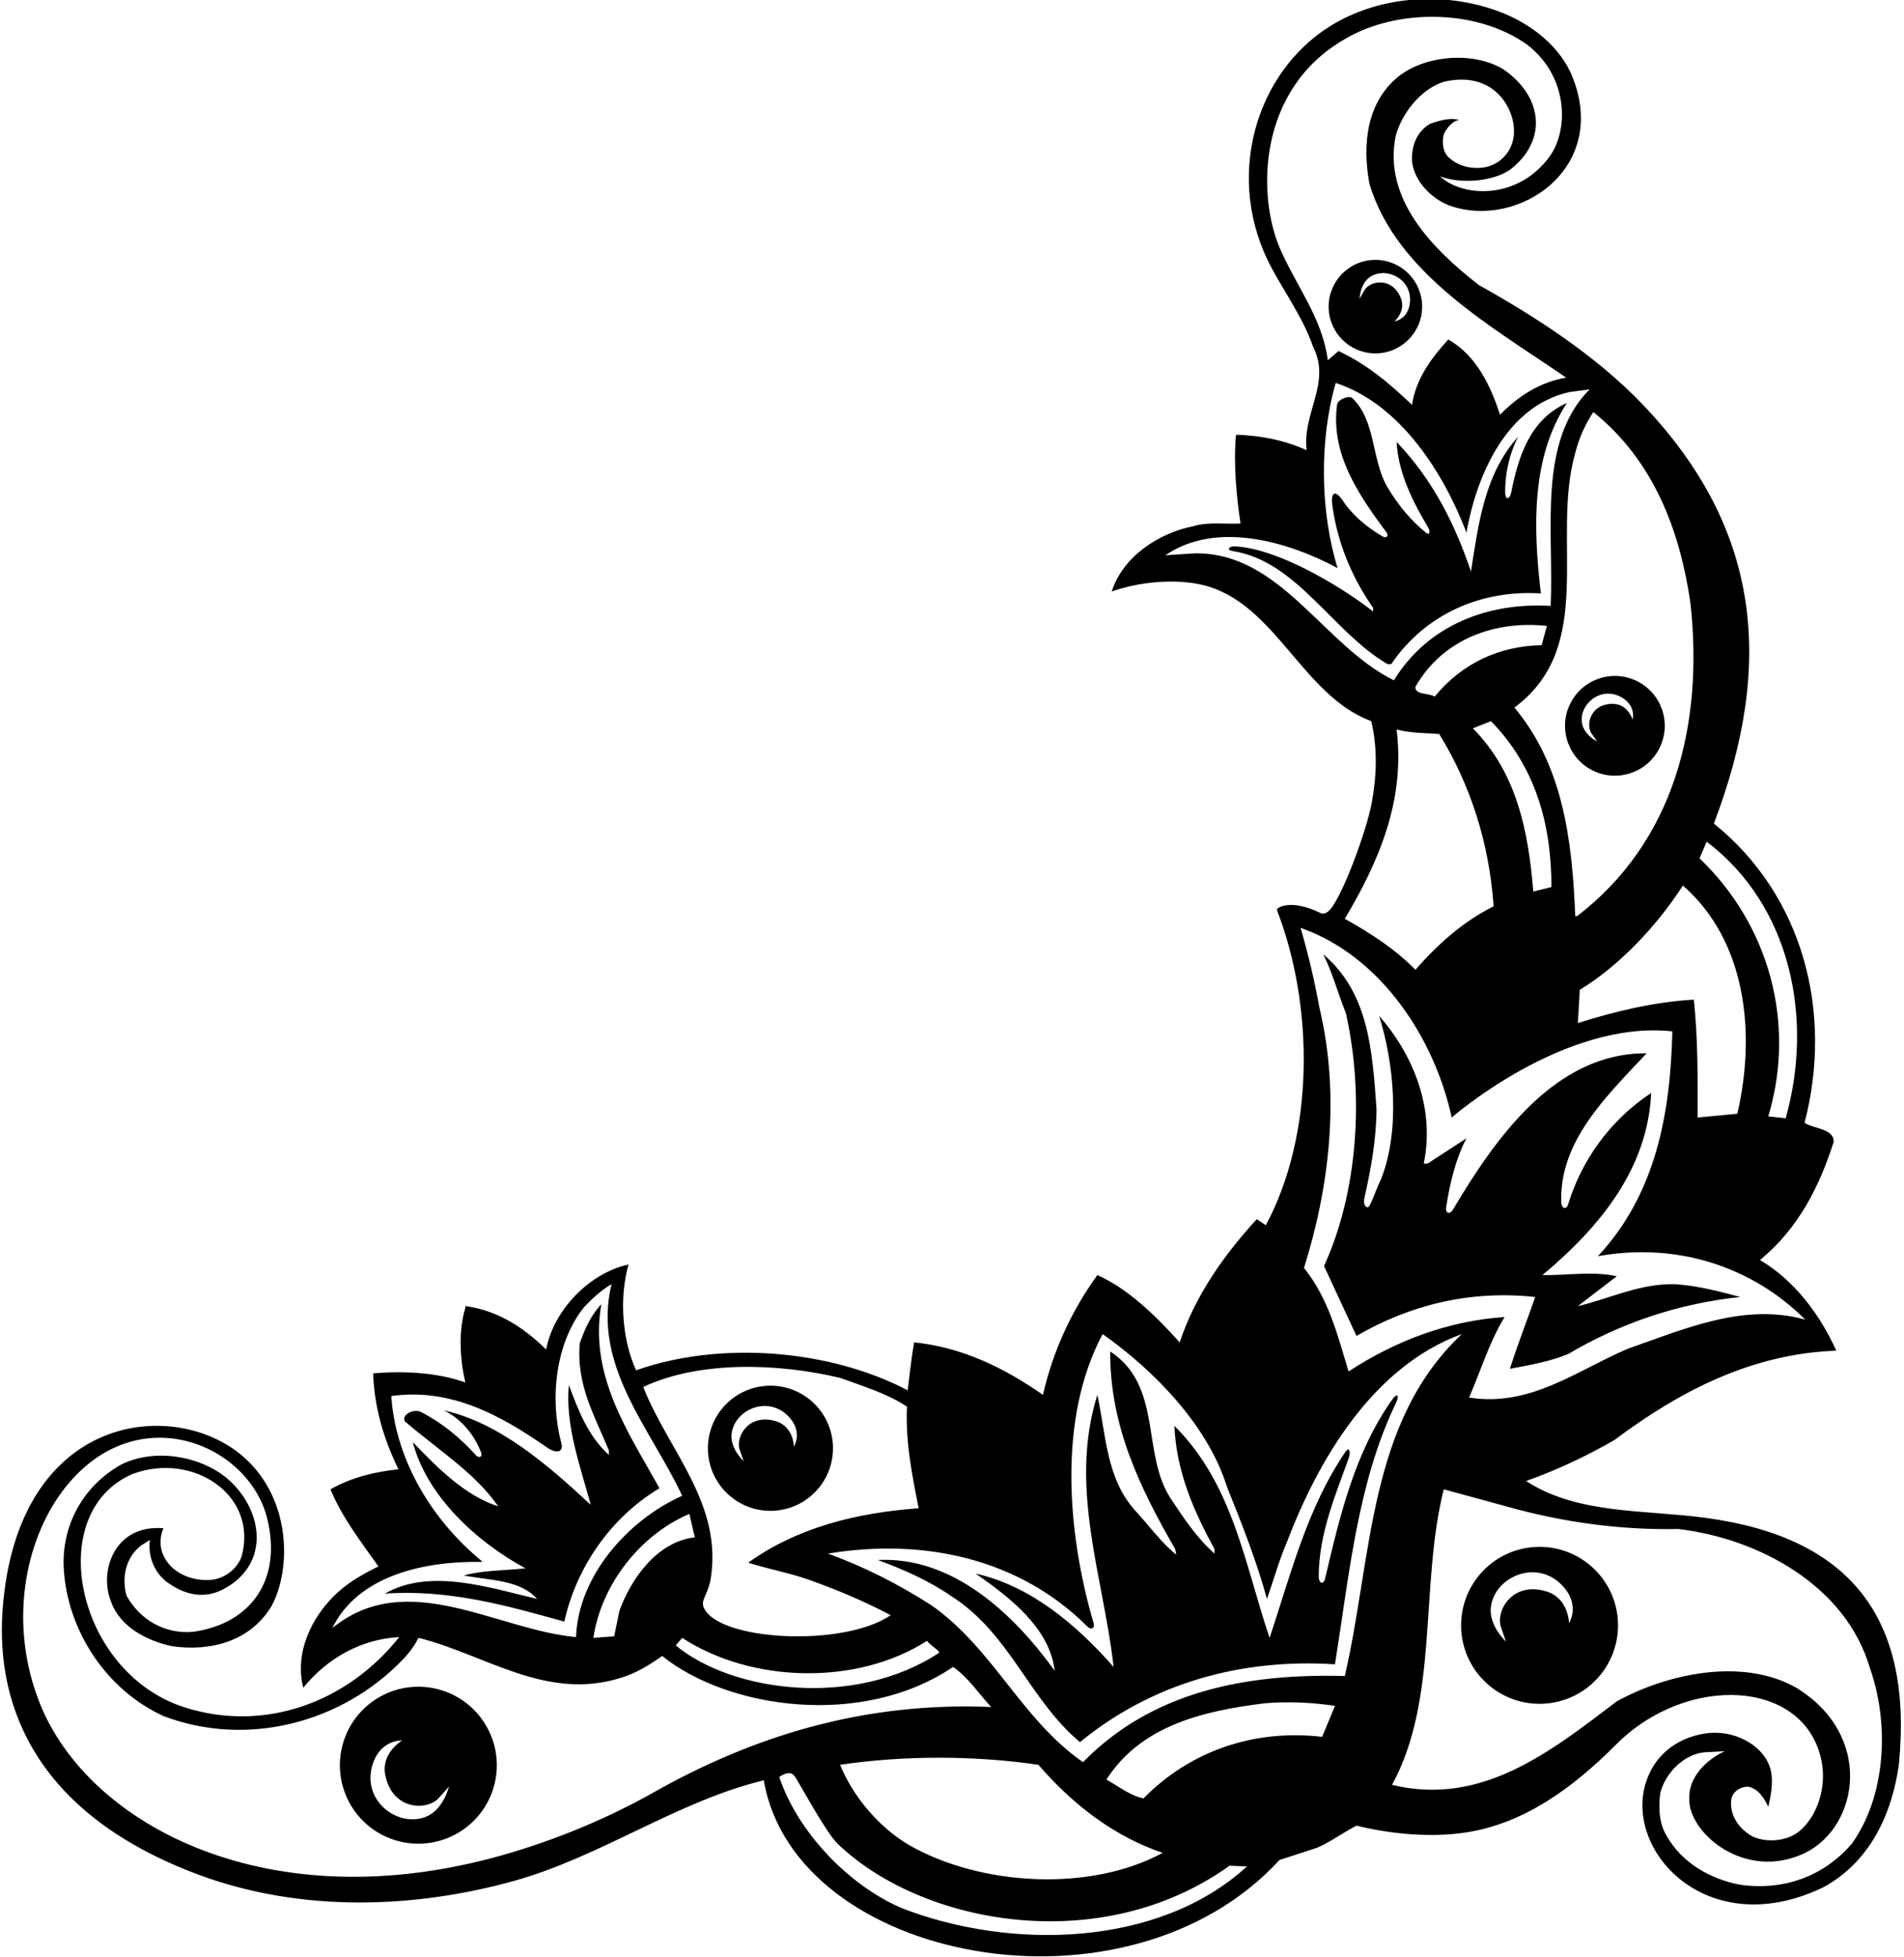 <?xml version="1.0" encoding="UTF-8"?>
<svg xmlns="http://www.w3.org/2000/svg" xmlns:xlink="http://www.w3.org/1999/xlink" width="504pt" height="518pt" viewBox="0 0 504 518" version="1.1">
<g id="surface1">
<path style=" stroke:none;fill-rule:nonzero;fill:rgb(0%,0%,0%);fill-opacity:1;" d="M 451.633 401.711 C 435.348 399.504 417.582 400.824 403.977 391.949 C 412.074 389.051 419.773 385.449 427.273 381.148 C 444.773 368.051 463.773 358.25 486.074 357.449 C 481.875 348.148 475.176 338.949 465.875 333.449 C 476.176 325.051 481.676 313.75 485.375 302.25 C 485.574 298.648 480.074 298.75 477.676 297.148 C 485.273 267.949 477.375 237.051 453.676 217.949 C 469.598 176.09 466.371 140.012 434.75 106.965 C 422.227 93.879 405.914 83.512 391.477 75.449 C 379.273 65.949 365.977 52.648 369.477 35.852 C 371.074 30.051 376.074 23.551 382.176 21.648 C 396.012 18.367 401.805 29.758 400.613 36.547 C 399.844 40.938 396.211 44.293 391.477 44.449 C 388.375 44.551 385.574 43.648 383.375 41.551 C 381.875 40.051 381.676 37.648 382.176 35.551 C 382.875 34.051 384.375 31.949 386.273 31.75 C 383.574 31.051 380.977 31.949 378.574 32.75 C 374.977 34.852 373.574 38.648 373.773 42.75 C 374.375 47.949 378.875 52.551 383.574 54.352 C 401.906 61.016 426.766 44.281 415.773 19.25 C 412.031 11.293 404.016 5.176 394.086 2.117 C 380.309 -2.129 364.562 -0.754 352.25 6.828 C 332.316 19.105 323.781 47.359 336.758 71.215 C 340.461 78.02 345.055 84.453 347.574 91.75 C 352.477 101.352 344.676 109.25 345.875 119.148 C 340.176 116.551 333.875 115.25 327.176 115.051 C 326.477 122.449 327.273 131.352 328.375 138.551 C 323.977 138.75 319.977 138.051 315.875 139.25 C 306.875 141.051 297.273 147.148 294.273 156.551 C 300.875 154.148 310.676 152.949 318.574 154.852 C 337.676 159.648 344.676 184.051 362.977 190.852 C 364.688 198 364.418 205.41 363.105 212.488 C 361.781 219.645 355.629 236.52 352.172 240.617 C 351.371 241.562 350.449 242.062 349.508 241.605 C 341.742 237.816 337.977 240.18 337.977 240.75 C 347.875 266.25 347.977 300.148 335.074 324.25 L 332.676 322.648 C 323.773 332.352 316.273 343.148 312.273 355.25 C 305.977 348.25 298.477 340.949 290.477 337.449 C 283.477 347.148 278.676 357.75 276.074 369.148 C 265.773 361.949 254.676 356.551 241.977 355.25 C 241.273 359.051 240.273 367.949 240.273 367.949 C 219.773 357.148 190.676 354.75 168.375 362.648 C 164.676 354.551 163.875 343.449 166.375 334.648 C 156.074 336.852 146.477 346.75 144.574 357.148 C 138.375 351.051 131.477 346.75 123.176 345.648 L 123.176 346.148 C 121.273 352.352 121.773 359.852 123.176 365.852 C 115.773 363.25 107.176 362.75 98.777 363.449 C 99.074 372.648 101.676 381.051 105.477 388.852 C 99.277 389.449 92.875 391.051 87.477 394.148 C 90.477 401.449 95.477 407.949 100.176 414.551 C 96.477 416.352 92.875 418.348 89.574 421.25 C 82.176 427.949 77.977 437.648 80.277 446.648 C 86.777 438.648 95.875 433.75 105.676 433.25 C 91.875 450.648 69.777 458.648 48.574 451.75 C 19.93 442.328 11.441 400.117 35.176 390.051 C 50.969 384.199 68.371 395.566 63.977 411.852 C 62.676 415.551 58.875 418.148 55.074 418.148 C 46.184 418.332 40.289 411.289 43.277 404.449 C 30.363 403.352 26.121 415.715 29.375 423.848 C 31.875 430.75 39.074 434.25 45.477 435.648 C 55.777 437.148 66.277 434.348 71.875 425.051 C 77.227 415.109 77.012 396.625 64.539 385.621 C 46.352 369.586 4.477 373.703 0.684 426.086 C -1.25 452.773 10.754 480.527 52.418 496.074 C 80.008 506.371 110.188 504.953 135.973 497.797 C 159.07 491.383 179.055 476.77 202.176 471.148 C 210.414 519.375 298.234 536.285 338.676 492.25 L 348.773 488.949 C 352.375 487.348 355.574 484.949 359.074 483.148 C 368.094 485.363 378.965 486.445 388.609 484.863 C 403.547 482.414 416.336 473.195 427.766 461.707 C 446.574 442.805 477.801 444.367 482.156 465.969 C 483.625 473.258 480.887 480.855 476.273 484.648 C 473.074 487.25 467.773 487.75 463.977 486.047 C 460.477 484.148 457.773 480.547 458.273 476.25 C 458.574 474.148 460.773 472.75 462.773 472.848 C 465.477 473.348 467.074 476.047 468.074 478.148 C 468.875 474.75 469.676 470.449 468.273 467.047 C 466.117 461.66 458.883 457.621 451.398 458.75 C 444.984 459.723 440.09 463.16 437.391 467.84 C 426.688 486.367 449.949 515.23 482.676 499.449 C 495.176 492.648 500.977 479.648 502.676 466.648 C 506.383 427.883 489.477 406.848 451.633 401.711 Z M 451.773 222.75 C 474.176 239.75 480.074 269.75 472.676 295.949 L 468.074 295.449 C 475.477 270.75 468.273 244.75 449.875 227.148 Z M 448.375 264.551 C 437.875 265.148 427.477 267.648 417.676 270.75 L 418.176 261.949 C 428.875 255.449 438.773 244.75 445.477 234.352 C 462.176 248.949 464.875 273.25 459.875 294.75 L 449.375 295.75 C 449.375 285.449 449.477 274.949 448.375 264.551 Z M 447.477 159.648 C 450.977 191.648 443.273 222.648 417.477 242.449 L 416.977 242.449 C 416.176 222.148 413.676 202.551 400.875 187.25 C 422.773 171.051 410.477 142.75 416.977 119.852 C 417.977 115.949 419.574 112.352 421.773 109.051 C 437.773 121.949 444.676 140.352 447.477 159.648 Z M 394.676 190.852 C 406.375 202.852 410.676 217.949 410.676 234.75 L 405.875 235.949 C 404.574 220.148 401.574 204.551 389.875 192.75 Z M 379.773 184.352 C 378.176 183.352 374.477 183.949 374.676 181.75 C 381.875 169.148 395.676 164.148 409.477 165.648 L 408.074 170.75 C 396.875 170.949 386.977 175.551 379.773 184.352 Z M 338.824 65.789 C 332.77 51.812 332.738 23.695 355.977 10.352 C 369.773 2.148 391.074 2.352 404.273 11.852 C 415.539 20.496 415.387 35.426 409.477 42.352 C 400.855 53.047 386.863 52.02 381.176 46.648 C 385.875 48.551 394.676 48.352 399.676 44.949 C 409.664 37.297 408.527 25.656 397.977 18.352 C 390.074 13.551 377.375 14.551 370.176 20.25 C 361.773 27.051 360.574 38.148 362.477 48.551 C 369.574 72.648 395.977 87.051 414.574 99.949 C 407.875 101.051 402.074 104.648 397.074 109.75 C 394.676 102.449 390.977 94.148 383.375 89.852 C 378.676 94.949 374.773 100.449 373.773 107.148 C 367.375 101.051 361.727 96.398 354.324 92.898 L 351.477 95.352 C 350.09 84.328 343.086 75.613 338.824 65.789 Z M 316.176 146.449 L 308.477 146.949 C 322.074 137.648 341.273 143.449 354.074 150.352 C 349.477 135.551 349.176 116.551 353.574 101.352 C 370.773 106.949 382.273 125.449 388.176 140.949 C 390.875 125.852 398.676 107.449 415.477 103.75 L 420.773 103.051 C 406.875 117.051 411.375 140.551 410.477 160.352 C 394.074 159.352 377.977 165.352 368.977 180.051 C 350.176 170.75 338.977 146.051 316.176 146.449 Z M 369.676 193.051 C 373.477 194.051 376.977 193.949 380.977 194.25 C 389.375 207.949 394.176 223.148 395.375 239.852 C 387.574 243.75 380.977 249.449 374.676 256.648 C 368.977 250.852 362.375 246.75 355.977 243.148 C 364.875 228.25 372.074 211.75 369.676 193.051 Z M 344.273 245.551 C 365.676 253.051 379.773 274.949 384.273 295.75 C 384.273 295.75 413.91 269.816 442.676 272.949 C 442.176 295.051 438.176 316.148 422.977 332.449 C 443.375 328.75 463.477 334.852 477.875 349.25 C 461.676 344.648 445.477 351.852 430.875 356.949 C 417.477 362.648 405.074 372.449 388.875 369.852 C 391.977 362.75 394.176 355.25 398.273 348.551 C 383.273 349.551 369.375 354.852 356.977 362.949 C 354.074 353.352 351.676 343.648 345.176 335.551 C 351.977 313.949 354.773 289.75 349.273 266.75 C 347.977 259.551 346.273 252.449 344.273 245.551 Z M 222.375 364.648 C 228.375 366.852 234.574 368.648 240.074 372.25 C 239.676 381.852 241.477 390.551 243.176 399.148 C 226.875 400.352 211.176 404.148 198.074 413.551 C 202.977 415.148 208.477 416.148 213.477 417.852 C 221.176 420.551 228.574 423.648 235.773 427.449 C 223.273 436.039 190.012 434.273 186.277 425.398 C 185.5 423.543 187.074 422.316 187.977 418.648 C 191.773 398.25 176.875 383.949 170.273 367.051 C 185.176 360.051 205.977 360.75 222.375 364.648 Z M 180.574 433.449 C 198.977 445.449 226.773 446.148 245.375 434.25 C 246.375 435.551 247.875 436.148 248.676 437.348 C 226.172 452.203 193.789 447.816 178.875 435.449 Z M 163.977 426.25 L 162.574 433.051 L 157.074 433.449 C 159.074 419.648 169.273 406.25 182.477 400.648 L 183.676 405.852 L 183.977 406.852 C 173.977 407.949 167.074 417.75 163.977 426.25 Z M 87.977 430.848 C 94.777 416.949 112.273 413.051 127.773 413.352 C 112.91 401.148 104.574 384.816 103.574 369.449 C 119.477 367.25 132.676 374.648 144.773 383.051 C 147.375 384.852 149.273 384.316 148.574 381.816 C 145.477 370.316 146.977 355.352 154.676 345.852 C 156.875 343.551 159.273 341.352 161.875 339.852 C 156.676 361.449 172.273 378.051 180.574 395.852 C 166.074 402.352 153.074 417.148 152.477 433.25 C 131.477 431.348 107.773 414.75 87.977 430.848 Z M 172.676 474.547 C 160.531 481.348 147.078 486.934 133.262 490.883 C 71.191 508.605 23.387 483.016 10.539 450.773 C 2.23 429.918 6.508 408.031 16.496 394.676 C 35.438 369.352 65.766 381.809 70.727 401.863 C 74.688 417.879 66.637 429.641 51.176 431.848 C 43.676 432.551 36.977 428.648 33.477 422.25 C 32.176 417.352 33.277 412.25 37.277 409.051 L 39.676 407.551 C 39.074 411.949 40.977 416.852 45.176 419.348 C 50.332 422.785 55.145 422.648 58.992 420.645 C 72.035 413.848 69.508 399.047 59.875 391.051 C 52.574 385.148 40.574 383.25 31.977 387.648 C 22.074 393.25 16.277 403.551 16.875 415.051 C 17.777 431.348 27.977 447.148 43.277 454.148 C 65.375 462.547 90.375 455.949 106.375 439.449 C 108.176 437.648 109.676 435.648 110.773 433.449 C 128.273 437.75 144.477 450.25 164.273 444.051 C 168.273 442.848 171.773 440.75 175.273 438.25 C 192.898 452.375 228.441 457.312 252.273 441.148 C 256.375 443.949 259.074 448.25 262.375 451.75 C 228.773 450.348 199.477 459.348 172.676 474.547 Z M 274.875 467.047 C 284.176 477.848 295.273 486.148 307.773 490.348 C 288.375 500.848 259.375 499.047 240.574 488.25 C 232.477 483.449 225.773 475.348 222.375 467.047 C 239.074 464.547 258.074 464.547 274.875 467.047 Z M 238.875 505.047 C 224.676 499.047 211.074 484.75 206.273 470.25 C 208.523 468.762 209.707 469.09 210.465 470.223 C 211.793 472.211 218.586 484.898 221.727 487.934 C 243.719 509.176 291.195 518.309 325.477 493.75 L 330.074 493.949 C 306.574 515.449 267.375 516.051 238.875 505.047 Z M 349.977 459.648 C 331.977 457.551 315.074 463.348 302.676 475.949 C 299.074 475.148 296.074 472.75 292.875 470.949 C 302.176 456.449 318.875 452.75 334.875 450.75 C 341.074 450.25 347.477 450.551 353.375 451.449 Z M 355.977 443.551 C 329.773 442.848 304.977 447.648 286.676 466.348 C 270.375 455.051 262.875 436.25 246.574 424.848 C 237.875 419.25 228.773 414.648 219.176 411.148 C 244.543 406.969 269.82 412.449 287.891 430.504 C 288.84 431.449 289.875 430.906 289.492 429.605 C 282.543 405.883 279.93 375.422 291.875 353.051 C 305.875 362.949 319.773 377.449 324.773 393.449 C 328.676 403.148 332.574 412.949 335.375 423.148 C 337.074 418.348 338.574 412.949 340.676 408.051 C 348.875 386.551 363.273 361.648 386.977 353.051 C 362.074 376.352 363.273 412.148 355.977 443.551 Z M 490.176 487.949 C 482.574 496.75 471.875 500.449 460.375 498.75 C 452.875 497.25 445.273 493.148 441.176 485.848 C 439.176 482.648 438.977 478.449 439.477 474.547 C 440.773 469.348 445.574 464.348 451.074 463.75 L 456.574 463.449 C 451.977 465.449 446.977 470.25 447.176 475.75 C 446.527 484.641 461.656 498.125 477.875 490.348 C 492.207 483.184 495.934 459.137 475.477 446.648 C 461.176 438.551 441.273 442.949 427.977 450.25 C 410.574 463.449 392.273 478.148 368.477 472.348 C 380.977 449.551 375.773 419.449 382.176 394.148 C 382.176 394.148 395.168 397.664 399.383 398.84 C 413.68 402.82 428.828 404.961 444.273 404.648 C 465.477 407.148 488.574 419.551 494.977 441.449 C 500.176 456.148 499.273 475.25 490.176 487.949 Z M 368.273 175.75 L 367.273 175.75 C 352.594 167.125 343.215 148.395 326.238 145.828 C 324.715 145.602 325.035 144.453 327.258 144.609 C 339.879 145.477 357.691 157.172 363.477 161.852 L 363.477 160.852 C 357.793 152.809 353.91 143.297 352.664 133.559 C 352.223 130.098 353.609 129.691 355.43 132.461 C 358.027 136.41 361.969 139.641 366.004 141.984 C 366.996 142.562 367.668 141.789 367.008 140.898 C 359.672 130.992 352.133 120.129 353.938 107.062 C 354.117 105.746 357.082 104.504 357.98 105.371 C 364.289 111.438 362.988 121.688 367.273 128.949 C 370.066 133.602 373.359 137.684 377.578 141.07 C 378.344 141.688 378.68 140.699 378.035 139.605 C 373.984 132.742 370.191 125.402 369.676 116.949 C 379.375 127.051 385.176 138.852 389.375 151.25 C 391.375 138.449 392.977 125.449 401.875 115.551 C 399.699 119.676 398.367 125.035 398.43 130.496 C 398.449 132.316 399.637 132.254 400.012 130.371 C 401.926 120.789 404.996 110.996 414.773 106.648 C 405.375 121.051 405.773 139.25 407.875 157.051 C 392.273 156.051 377.375 162.352 368.273 175.75 Z M 356.273 268.148 C 354.176 262.949 352.773 257.551 350.273 252.551 C 362.477 262.852 363.273 278.449 364.375 293.551 C 364.297 301.836 362.855 309.539 361.148 317.129 C 360.734 318.973 361.914 320.34 362.648 318.852 C 363.719 316.68 364.508 314.188 365.574 312.051 C 370.676 299.148 369.074 281.75 365.074 268.852 C 373.773 278.75 379.977 292.949 376.875 307.949 L 377.875 307.949 L 388.176 301.25 C 385.371 306.535 383.785 313.105 382.805 319.52 C 382.562 321.113 383.773 321.512 384.609 320.105 C 395.871 301.172 411.672 278.562 435.875 278.75 C 425.098 290.254 412.758 302.004 413.277 318.16 C 413.332 319.84 414.609 320.277 415.074 318.766 C 418.652 307.129 426.102 296.504 437.074 289.25 C 436.176 308.949 423.977 324.352 408.273 337.449 C 414.875 337.551 421.676 336.352 427.977 337.75 L 417.676 345.648 C 425.977 343.75 433.875 339.648 443.375 339.852 C 449.375 340.25 455.074 341.75 460.676 343.25 C 444.273 344.949 428.977 350.148 415.074 358.352 C 410.176 360.352 404.977 361.25 399.676 362.25 C 401.574 356.25 404.176 349.551 406.375 343.25 C 388.977 341.352 372.977 345.449 359.074 353.551 L 350.477 335.051 C 359.375 315.648 361.176 290.051 356.273 268.148 Z M 101.875 421.75 C 113.875 414.852 129.773 420.25 142.176 423.148 C 137.676 418.051 129.574 418.25 122.773 416.949 C 127.676 415.551 133.574 415.648 139.074 415.051 C 126.176 408.051 112.977 395.949 109.273 381.648 C 115.875 388.551 123.176 395.852 131.875 398.648 C 125.773 389.75 115.477 383.352 107.176 376.148 C 106.176 374.551 109.379 372.629 111.473 373.699 C 116.879 376.469 121.773 380.43 125.977 385.121 C 126.766 386.008 127.789 385.574 127.367 384.438 C 125.652 379.832 122.047 375.414 117.477 373.25 C 131.977 376.449 144.773 387.449 156.375 398.25 C 153.676 388.25 149.574 377.25 150.574 366.551 C 153.074 373.148 155.574 379.949 161.176 385.051 L 161.176 383.852 C 157.477 374.852 152.477 366.449 153.477 355.449 C 154.773 351.852 156.273 348.25 159.176 345.148 C 155.875 364.051 166.273 378.949 174.574 393.852 C 161.375 401.75 152.477 415.148 149.375 429.148 C 134.273 424.949 118.875 420.551 101.875 421.75 Z M 369.457 371.426 C 359.324 392.48 357.16 416.828 353.375 440.449 C 328.273 438.848 304.773 445.551 285.875 461.051 C 272.375 449.75 267.375 432.348 251.875 422.449 C 245.773 418.25 239.176 415.352 232.375 412.852 C 251.977 411.852 268.074 426.75 279.176 442.148 C 277.875 430.949 267.477 422.848 258.273 416.449 C 272.574 419.648 284.676 429.648 294.773 441.148 C 292.176 417.648 282.773 393.648 290.477 369.148 C 292.773 379.852 292.875 391.449 300.574 399.852 C 304.176 403.75 307.477 408.352 311.375 411.449 L 311.074 409.949 C 301.875 393.949 293.773 377.551 293.875 357.648 C 307.875 366.852 302.074 384.648 309.875 396.551 C 313.273 401.648 316.574 406.75 321.477 411.148 L 321.477 409.949 C 315.977 399.852 311.375 389.449 310.875 377.352 C 326.477 392.852 329.477 414.051 336.074 433.449 C 341.711 416.547 345.977 399.137 356.207 384.125 C 357.055 382.883 357.664 384.102 357 385.941 C 353.449 395.789 349.121 405.941 349.074 417.148 C 349.066 419.113 350.344 419.52 350.77 417.703 C 354.684 401.141 358.555 384.539 368.449 370.5 C 369.863 368.496 370.562 369.125 369.457 371.426 Z M 364.074 93.523 C 370.91 93.523 376.449 87.984 376.449 81.148 C 376.449 74.316 370.91 68.773 364.074 68.773 C 357.242 68.773 351.699 74.316 351.699 81.148 C 351.699 87.984 357.242 93.523 364.074 93.523 Z M 362.758 73.227 C 367.023 70.512 374.078 73.867 373.18 80.406 C 372.875 82.629 371.531 84.527 369.176 85.051 C 370.773 83.449 371.676 81.25 370.875 79.051 C 368.637 73.293 362.945 74.203 361.273 76.648 L 359.875 79.051 C 360.109 76.23 361.156 74.246 362.758 73.227 Z M 193.094 395.785 C 200.004 401.777 210.461 401.035 216.449 394.125 C 222.441 387.219 221.695 376.762 214.789 370.77 C 207.879 364.777 197.422 365.523 191.434 372.43 C 185.441 379.34 186.184 389.797 193.094 395.785 Z M 193.695 379.203 C 194.625 372.926 203.605 369 209.062 375.223 C 210.918 377.34 211.609 380.172 210.172 382.836 C 209.969 380.004 208.625 377.344 205.883 376.293 C 198.59 373.684 194.777 379.824 195.719 383.418 L 196.844 386.719 C 194.363 384.176 193.344 381.555 193.695 379.203 Z M 421.863 204.035 C 428.461 207.129 436.32 204.289 439.418 197.691 C 442.516 191.094 439.676 183.23 433.074 180.137 C 426.477 177.039 418.617 179.879 415.52 186.477 C 412.426 193.078 415.262 200.938 421.863 204.035 Z M 429.648 184.793 C 431.535 186.016 432.68 188.039 432.152 190.395 C 431.383 188.266 429.773 186.516 427.441 186.305 C 421.281 185.887 419.691 191.426 421.191 193.977 L 422.77 196.262 C 420.316 194.852 418.969 193.062 418.727 191.18 C 418.074 186.164 424.113 181.203 429.648 184.793 Z M 114.945 446.816 C 103.711 444.496 92.723 451.719 90.402 462.953 C 88.082 474.188 95.305 485.176 106.535 487.496 C 117.77 489.816 128.758 482.594 131.078 471.359 C 133.402 460.129 126.176 449.141 114.945 446.816 Z M 112.562 480.867 C 105.121 483.699 95.32 476.277 98.785 466.492 C 99.965 463.16 102.641 460.664 106.438 460.609 C 103.461 462.566 101.375 465.668 101.906 469.312 C 103.523 478.895 112.578 479.301 115.934 476.07 L 118.855 472.816 C 117.598 477.086 115.352 479.809 112.562 480.867 Z M 421.141 414.445 C 412.473 406.934 399.355 407.863 391.84 416.531 C 384.324 425.195 385.258 438.312 393.926 445.828 C 402.59 453.344 415.707 452.41 423.223 443.746 C 430.738 435.078 429.805 421.961 421.141 414.445 Z M 415.348 429.582 C 415.094 426.031 413.406 422.691 409.969 421.375 C 400.816 418.105 396.035 425.805 397.219 430.312 L 398.629 434.453 C 395.52 431.266 394.242 427.977 394.68 425.027 C 395.844 417.152 407.113 412.227 413.953 420.031 C 416.285 422.691 417.152 426.242 415.348 429.582 "/>
</g>
</svg>
